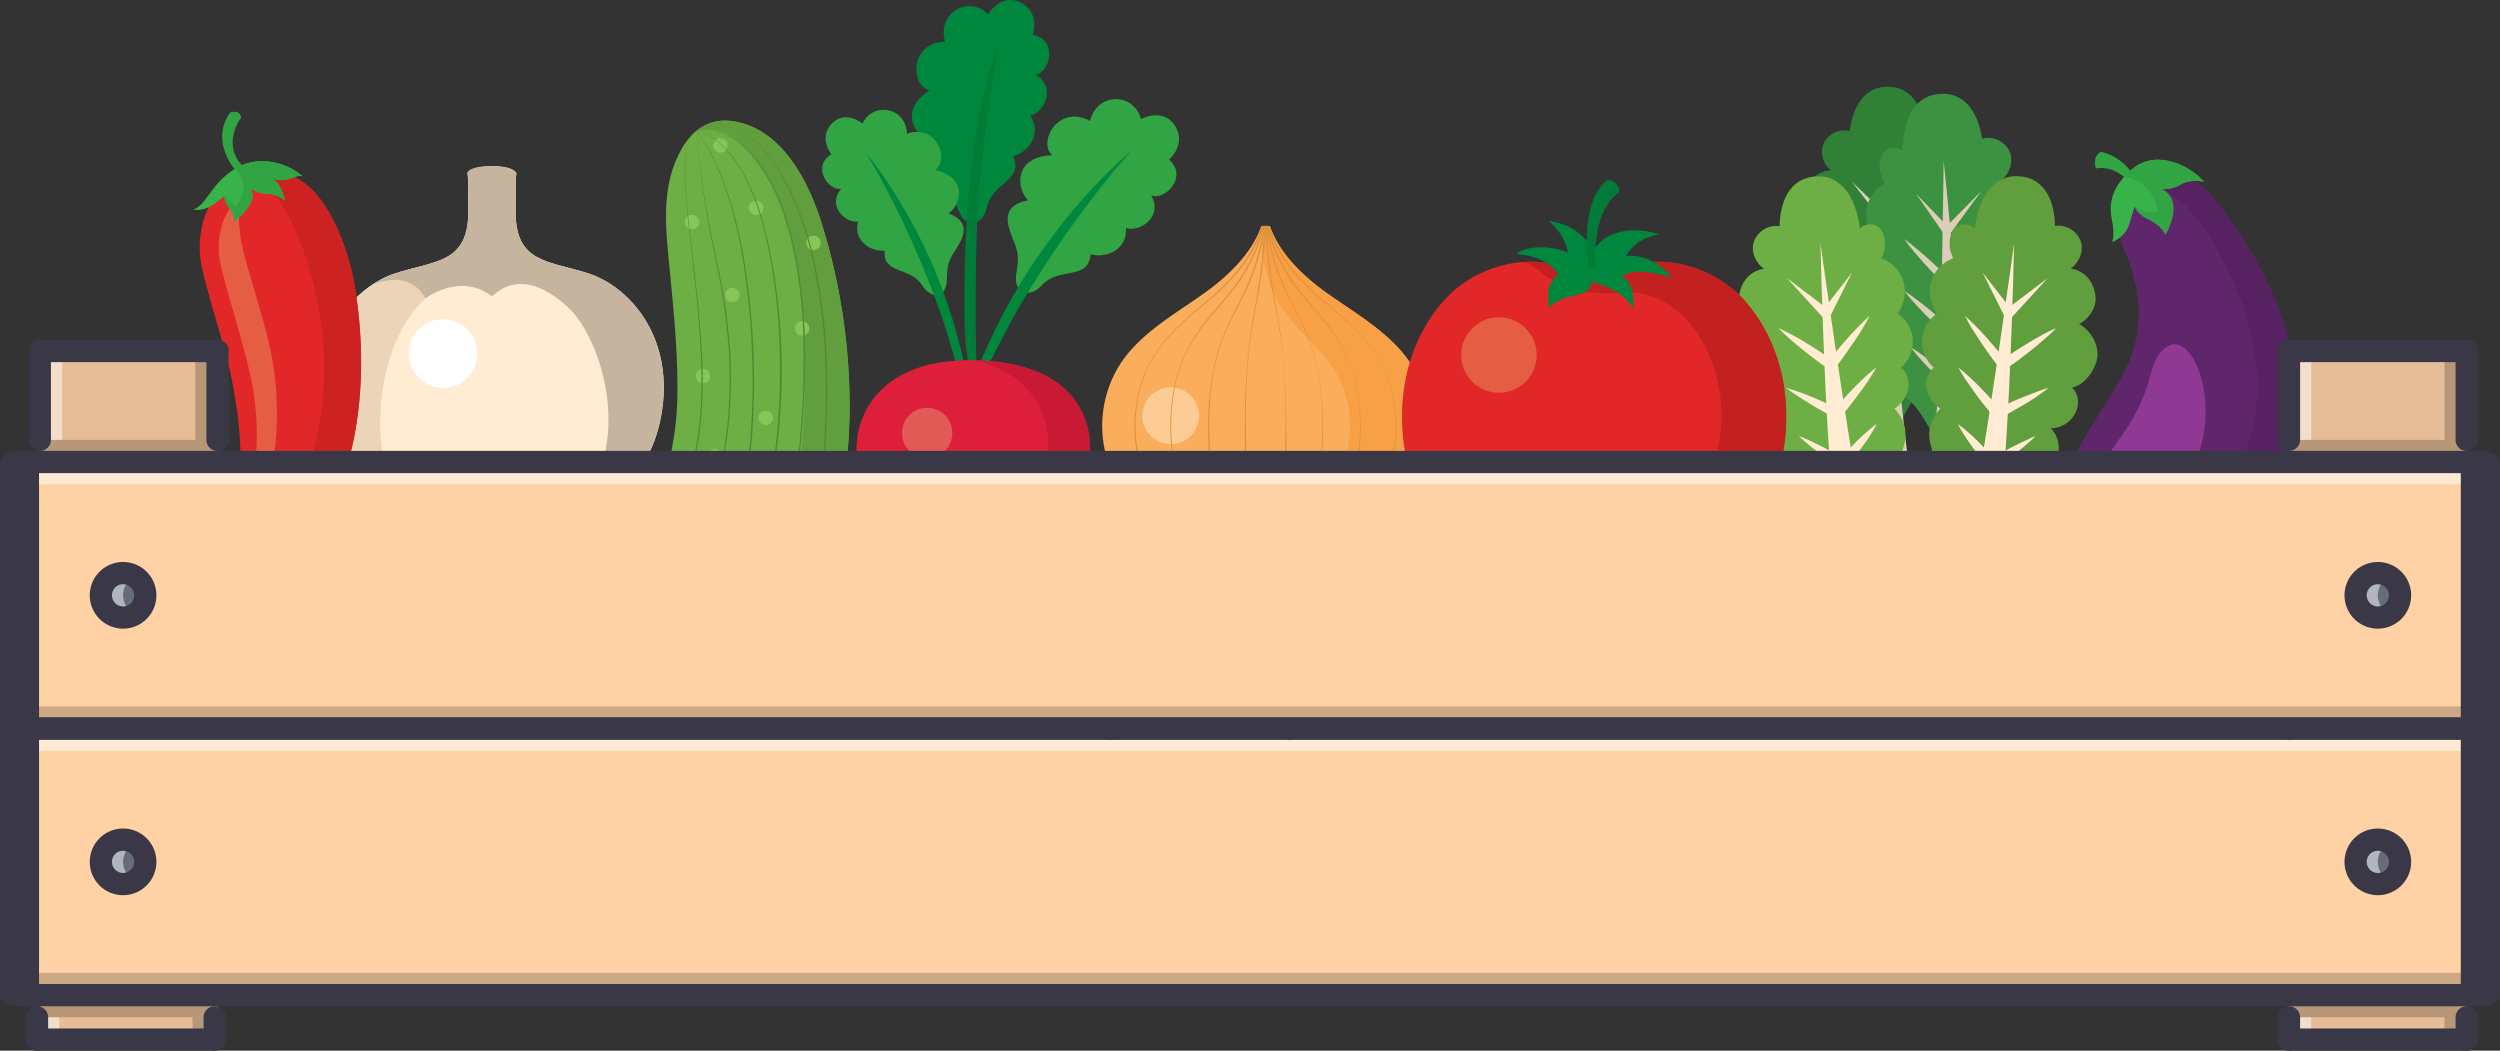 <svg xmlns="http://www.w3.org/2000/svg" xmlns:xlink="http://www.w3.org/1999/xlink" viewBox="0 0 900.18 378.31">
    <rect x="0" y="0" width="900.18" height="378.31" fill="#333333" stroke="none"/>
    <defs>
        <style>.cls-1{fill:none;}.cls-2{fill:#6daf44;}.cls-3{fill:#609e3e;}.cls-4{fill:#87c558;}.cls-5{fill:#528a34;}.cls-6{fill:#60266c;}.cls-7{fill:#572262;}.cls-8{fill:#8f3894;}.cls-9{fill:#37b34a;}.cls-10{fill:#31a444;}.cls-11{fill:#ffecd2;}.cls-12{fill:#ebd4b8;}.cls-13{fill:#eee4b8;}.cls-14{fill:#c6b59e;}.cls-15{fill:#fff;}.cls-16{clip-path:url(#clip-path);}.cls-17{fill:#9d8f7f;}.cls-18{fill:#faae5b;}.cls-19{fill:#fdcc95;}.cls-20{fill:#f8a045;}.cls-21{fill:#e1923f;}.cls-22{fill:#e12727;}.cls-23{fill:#e55d42;}.cls-24{fill:#cc2322;}.cls-25{fill:#00873e;}.cls-26{fill:#007b38;}.cls-27{fill:#dd1f3b;}.cls-28{fill:#e25a56;}.cls-29{fill:#c91a35;}.cls-30{fill:#308037;}.cls-31{fill:#dccdb8;}.cls-32{fill:#3c9240;}.cls-33{fill:#c32120;}.cls-34{fill:#ffd2a6;}.cls-35{opacity:0.1;}.cls-36{opacity:0.2;}.cls-37{opacity:0.5;}.cls-38{fill:#656d78;}.cls-39{fill:#3a3847;}</style>
    </defs>
    <g id="baket" data-name="Layer 2">
        <g id="Capa_1" data-name="Capa 1">
            <g id="cucumber" data-name="Layer 2">
                <g id="Layer_1-2" data-name="Layer 1-2">
                    <path class="cls-2" d="M244.53,55.31c3.85-7.71,10.14-13.22,19.85-11.58,16.76,2.72,26.2,20.72,30.88,34.81A221,221,0,0,1,305.88,151c-1,30.58-7.28,62.2-28.91,86.36-9.79,11-31.73,23-45.56,9.28-7.69-7.6-9.56-20.48-5.07-34.42,3.54-11,8.63-21.54,11.47-32.54,3-11.87,5.8-23.63,6.07-35.85.35-16-1.31-31.89-2.84-47.8C239.73,82.4,238,68.27,244.53,55.31Z" />
                    <path class="cls-3" d="M264.38,43.74a16.34,16.34,0,0,0-13.64,3.42c9.2-2,15.87,2.4,23.81,14.34,31.22,47,14.35,209.38-45,183.06a22.48,22.48,0,0,0,1.82,2.07c13.89,13.71,35.79,1.67,45.56-9.28,21.59-24.18,27.95-55.78,28.91-86.36a221,221,0,0,0-10.61-72.46C290.58,64.43,281.12,46.43,264.38,43.74Z" />
                    <path class="cls-4" d="M263.17,192.49c-1-4.55-4.39-7.63-10.28-5.92-10.4,3.1-19.38,25.53-19.51,35-.12,8.85,6.11,14.24,13.82,9.28C260.49,222.37,265.59,204,263.17,192.49Z" />
                    <circle class="cls-4" cx="288.78" cy="118.25" r="2.61" transform="translate(140.48 392.81) rotate(-83.89)" />
                    <circle class="cls-4" cx="253.09" cy="135.41" r="2.61" transform="translate(91.53 372.66) rotate(-83.89)" />
                    <circle class="cls-4" cx="259.35" cy="52.37" r="2.61" transform="translate(179.69 304.68) rotate(-83.89)" />
                    <circle class="cls-4" cx="272.26" cy="74.83" r="2.61" transform="translate(168.88 337.59) rotate(-83.89)" />
                    <circle class="cls-4" cx="292.23" cy="85.89" r="2.61" transform="matrix(0.11, -0.99, 0.99, 0.11, 175.74, 367.32)" />
                    <circle class="cls-4" cx="281.28" cy="191.26" r="2.61" transform="translate(61.09 450.52) rotate(-83.87)" />
                    <circle class="cls-4" cx="263.73" cy="106.21" r="2.61" transform="translate(129.98 357.1) rotate(-83.87)" />
                    <circle class="cls-4" cx="299.23" cy="166.12" r="2.61" transform="translate(102.22 445.98) rotate(-83.89)" />
                    <circle class="cls-4" cx="283.86" cy="213.19" r="2.61" transform="translate(41.68 472.75) rotate(-83.89)" />
                    <circle class="cls-4" cx="262.85" cy="233.38" r="2.61" transform="translate(2.83 469.91) rotate(-83.89)" />
                    <circle class="cls-4" cx="257.35" cy="164.26" r="2.61" transform="translate(66.65 402.68) rotate(-83.89)" />
                    <circle class="cls-4" cx="245.17" cy="184.88" r="2.61" transform="translate(35.25 408.99) rotate(-83.89)" />
                    <circle class="cls-4" cx="275.72" cy="150.45" r="2.61" transform="translate(96.79 408.6) rotate(-83.89)" />
                    <circle class="cls-4" cx="248.64" cy="78.6" r="2.61" transform="matrix(0.11, -0.99, 0.99, 0.11, 144.03, 317.47)" />
                    <path class="cls-5" d="M250.75,47.19l-.29.17a5.22,5.22,0,0,0-.79.69,9,9,0,0,0-1.82,3.42c-1,3.28-1.34,8.37-1,14.76s1.17,14.14,2.22,23,2.27,18.82,3.15,29.83,1.35,22.9-.17,35.48-5.82,25.29-11.06,38c-2.6,6.36-5.43,12.74-8,19.31s-5.09,13.36-5.6,20.57A23,23,0,0,0,229,243c.39.8.63,1.77,1.45,2.14a11.62,11.62,0,0,0,2.49,1,29,29,0,0,0,5.33,1,41.19,41.19,0,0,0,21.3-3.61,47.29,47.29,0,0,0,16.93-13.52,72.92,72.92,0,0,0,10.64-18.82c5.28-13.44,7.58-27.56,8.8-41.2a302,302,0,0,0,1.24-39.52A210.62,210.62,0,0,0,293,95.37,117.68,117.68,0,0,0,283.52,67c-4-7.95-8.86-14.27-14-18a21,21,0,0,0-7.63-3.67,14.07,14.07,0,0,0-10,1.22C251.14,46.94,250.75,47.19,250.75,47.19Zm0-.05,1.16-.67a14.16,14.16,0,0,1,9.94-1.24,21.13,21.13,0,0,1,7.7,3.65c5.25,3.76,10.15,10.09,14.21,18a118.16,118.16,0,0,1,9.71,28.35,197.38,197.38,0,0,1,4.24,35.24,302.69,302.69,0,0,1-1.26,39.58c-1.25,13.66-3.54,27.86-8.88,41.34a73.4,73.4,0,0,1-10.78,18.91,47.7,47.7,0,0,1-17.12,13.58,41.51,41.51,0,0,1-21.49,3.57,29.23,29.23,0,0,1-5.36-1.08,11.86,11.86,0,0,1-2.54-1.06,2.05,2.05,0,0,1-1-1,10.06,10.06,0,0,1-.57-1.24,23.18,23.18,0,0,1-1.55-10.7c.57-7.24,3.06-14.06,5.59-20.65s5.39-13,8-19.35c5.17-12.7,9.33-25.42,10.88-37.91a142.91,142.91,0,0,0,.92-18.28c0-5.91-.32-11.65-.71-17.11-.79-11-2-21-3-29.83s-1.81-16.57-2.11-23,0-11.5,1.07-14.82A9,9,0,0,1,249.66,48a5.26,5.26,0,0,1,.79-.69Z" />
                    <path class="cls-5" d="M250.76,47.18c.61,8.5,1.78,17,3.18,25.4.71,4.21,1.47,8.41,2.34,12.59l2.6,12.51A218.24,218.24,0,0,1,262.67,123c.38,4.26.52,8.53.54,12.8,0,2.13-.07,4.27-.1,6.42l-.34,6.39c-.38,4.25-.77,8.52-1.56,12.73a125.41,125.41,0,0,1-2.84,12.52,162.85,162.85,0,0,1-9,24c-3.61,7.74-7.68,15.25-11.61,22.84-2,3.79-3.91,7.59-5.56,11.49a42.85,42.85,0,0,0-2,6,16.33,16.33,0,0,0-.45,6.29l-.09-.15a34.62,34.62,0,0,0,15.21-.31,38.28,38.28,0,0,0,13.81-6.52,49.35,49.35,0,0,0,10.59-11.06,75.08,75.08,0,0,0,7.46-13.4,116.27,116.27,0,0,0,5-14.57,153,153,0,0,0,3.15-15.08c.76-5.07,1.54-10.26,2.15-15.35s1.09-10.24,1.46-15.38a299.54,299.54,0,0,0,.75-30.88A183,183,0,0,0,286,91.12a112.29,112.29,0,0,0-4-14.91,70.84,70.84,0,0,0-6.52-14,38.73,38.73,0,0,0-10.23-11.4,22.68,22.68,0,0,0-6.9-3.35A16.51,16.51,0,0,0,250.76,47.18Zm0-.06a16.59,16.59,0,0,1,7.69.3,22.79,22.79,0,0,1,7,3.33,38.92,38.92,0,0,1,10.31,11.39,71.15,71.15,0,0,1,6.59,14A112.62,112.62,0,0,1,286.38,91a183.55,183.55,0,0,1,3.42,30.75,293.67,293.67,0,0,1-.83,30.91q-.57,7.72-1.48,15.4c-.62,5.09-1.24,10.18-2.1,15.34s-1.93,10.15-3.21,15.14a116.94,116.94,0,0,1-5,14.64,74.19,74.19,0,0,1-7.51,13.54,49.8,49.8,0,0,1-10.74,11.13,38.69,38.69,0,0,1-14,6.54,35,35,0,0,1-15.4.3l-.11,0-.05-.09a16.64,16.64,0,0,1,.48-6.41,43.16,43.16,0,0,1,2.08-6.07c1.66-3.95,3.61-7.74,5.6-11.51,4-7.52,8-15.08,11.56-22.85a162.57,162.57,0,0,0,8.9-24,125.86,125.86,0,0,0,2.81-12.47c.77-4.2,1.14-8.44,1.49-12.7l.37-6.41c0-2.13.12-4.26.07-6.39q0-6.39-.57-12.77a217.84,217.84,0,0,0-3.63-25.31L256,85.18q-1.25-6.27-2.26-12.61c-1.31-8.44-2.46-16.91-3-25.43h0Z" />
                    <path class="cls-5" d="M250.81,47.21a53.41,53.41,0,0,1,6.87,11.28,103.36,103.36,0,0,1,4.82,12.38A130.81,130.81,0,0,1,266,83.73c1,4.35,1.78,8.7,2.45,13.1A270.45,270.45,0,0,1,271.24,150a200.85,200.85,0,0,1-2.94,26.53A129,129,0,0,1,261,202.16a100.67,100.67,0,0,1-5.95,12,80.23,80.23,0,0,1-7.55,11,74.69,74.69,0,0,1-9.49,9.38,46.66,46.66,0,0,0-4.83,4.6,21.61,21.61,0,0,0-3.5,5.57l-.17-.29a39.11,39.11,0,0,0,13.1-5.18,53.56,53.56,0,0,0,11-8.85,66.68,66.68,0,0,0,8.68-11.22,88.22,88.22,0,0,0,6.34-12.72,128,128,0,0,0,4.51-13.48c1.27-4.57,2.36-9.18,3.29-13.84a234.48,234.48,0,0,0,3.77-28.21,243.24,243.24,0,0,0,.4-28.43,210.29,210.29,0,0,0-3-28.21c-1.74-9.31-3.92-18.62-7.85-27.26a50.73,50.73,0,0,0-7.42-12.06,29.18,29.18,0,0,0-5.16-4.84A16,16,0,0,0,250.81,47.21Zm-.05-.09A15.93,15.93,0,0,1,257.23,50a29.29,29.29,0,0,1,5.25,4.81A50.9,50.9,0,0,1,270,66.87c4,8.65,6.24,18,8,27.33A220,220,0,0,1,280.8,151a234.5,234.5,0,0,1-3.88,28.21c-1,4.66-2.11,9.25-3.4,13.82a128.37,128.37,0,0,1-4.62,13.52,88,88,0,0,1-6.42,12.72,67.9,67.9,0,0,1-8.66,11.3,53.9,53.9,0,0,1-11.06,9,39.42,39.42,0,0,1-13.23,5.25.18.18,0,0,1-.22-.15h0a.19.19,0,0,1,0-.11h0a22,22,0,0,1,3.55-5.67,47,47,0,0,1,4.81-4.64,74.23,74.23,0,0,0,9.39-9.36,80.87,80.87,0,0,0,7.46-11,100.19,100.19,0,0,0,5.9-11.89,128.48,128.48,0,0,0,7.26-25.49,200.35,200.35,0,0,0,3-26.47c.43-8.87.34-17.75-.08-26.6S269.33,105.7,268,96.93q-.94-6.56-2.36-13.1c-1-4.32-2-8.64-3.39-12.86a103.2,103.2,0,0,0-4.78-12.4,53.11,53.11,0,0,0-6.8-11.4h0Z" />
                </g>
            </g>
            <g id="eggplant" data-name="Layer 2">
                <g id="Layer_1-2-2" data-name="Layer 1-2">
                    <path class="cls-6" d="M815.51,190.55c-10.84,18.17-29.5,32.27-48.69,28.72q-1.19-.22-2.36-.52c-17.11-4.41-25.94-23.1-22.68-39.68,2.81-14.35,12.2-26.47,19.5-38.76,4.76-8,15.27-24.31,3.15-51.49-2.9-6.49-3.91-19,8.7-24.7,6.54-2.93,15.35-3.09,23.32,6.59C831.25,113,835,157.92,815.51,190.55Z" />
                    <path class="cls-7" d="M773.16,64.16a19.85,19.85,0,0,0-4.82,3c6.05-1.41,15,.19,24.83,14.57,20.55,30.14,30.14,71.71,2.41,102-18.32,20.1-37.63,23.15-51.67,16.39,3.65,8.85,10.74,16.12,20.63,18.69q1.18.32,2.36.52c19.16,3.54,37.79-10.59,48.69-28.72,19.48-32.65,15.72-77.61-19-119.83C788.51,61.06,779.7,61.23,773.16,64.16Z" />
                    <path class="cls-8" d="M754.4,171.16c-3,6.19-2.92,15.55,6.29,18.23,11.76,3.4,23.51-9,28-18.44,6.82-14.3,6.63-27.19,3.12-37.3-2.37-6.88-6.57-10.65-10.09-9.48-5.55,1.87-6.81,9-8.28,13.87C768.63,154,758.69,162.3,754.4,171.16Z" />
                    <path class="cls-9" d="M767.11,61.46c-7.08,6.38-7.83,12-6.57,18.36,1,5.23,0,7.33,0,7.33A10.42,10.42,0,0,0,766.91,80l1.75-5.72s.45,2.46,5.11,4.69,6,5.43,6,5.43S787,72.5,778.35,68.06a11.5,11.5,0,0,0,6.88-1.63c3.6-2.13,8.42-1,8.42-1a25.32,25.32,0,0,0-9.57-6.57C778.41,56.87,772.51,56.59,767.11,61.46Z" />
                    <path class="cls-10" d="M784,58.91c-5.65-2-11.55-2.31-16.94,2.55a19,19,0,0,0-10.49-6.8c-3.37,1.55-1.92,6-1.92,6,5.81-1.09,10.11,3.06,10.11,3.06a12.4,12.4,0,0,1,6.53,2.52c5.69,4.54,5.54,9.82,5.54,9.82a9.76,9.76,0,0,1-8.3-1.82l1,1.75a11.93,11.93,0,0,0,4.06,3c4.65,2.22,6,5.43,6,5.43s7.23-11.89-1.42-16.34a11.5,11.5,0,0,0,6.88-1.63c3.6-2.13,8.42-1,8.42-1A25.32,25.32,0,0,0,784,58.91Z" />
                </g>
            </g>
            <g id="garlic">
                <path class="cls-11" d="M211.87,98.45c-14.42-4.65-26.22-3.65-26.22-22.29S186,62.7,186,62.7s-.54-2.86-8.88-2.86-8.87,2.88-8.87,2.88.36-5.13.36,13.46S156.8,93.8,142.38,98.45s-30.48,22.23-26.55,49.15c3,20.52,15.46,32.62,26.92,31.24,0,0,13.4,17.77,34.38,5.13,21,12.64,34.38-5.13,34.38-5.13,11.47,1.38,23.92-10.69,26.92-31.24C242.35,120.68,226.29,103.1,211.87,98.45Z" />
                <path class="cls-12" d="M153.2,107.42c5.13-4.76,6.63-9.68,6.26-14.15-4.6,2.12-10.57,3.08-17.08,5.13-14.42,4.7-30.48,22.27-26.55,49.19,3,20.52,15.46,32.62,26.92,31.24C132.55,160.27,135.49,123.7,153.2,107.42Z" />
                <path class="cls-13" d="M153.92,106.93c-.45.3-.72.49-.72.49Z" />
                <path class="cls-14" d="M211.87,98.45c-14.42-4.65-26.22-3.65-26.22-22.29,0-15.39.36-13.06.36-13.46,0,0,0-2.88-8.87-2.88a33.47,33.47,0,0,0-3.58.18c-5.89.63-5.29,2.7-5.29,2.7,0,.41.36-2,.36,13.46,0,18.61-11.8,17.61-26.22,22.27a45.28,45.28,0,0,0-8.21,4h0c11.67-4.4,16.68.92,19,5,0,0,.27-.19.72-.49,2.8-1.83,13.5-7.85,23.2-.17,9.84-9.3,20.8-2.44,28.19,4.66,9.18,8.82,22.29,41.5,6.15,67.42,11.47,1.38,23.92-10.69,26.92-31.24C242.35,120.68,226.29,103.1,211.87,98.45Z" />
                <circle class="cls-15" cx="159.51" cy="127.31" r="12.37" />
            </g>
            <g id="onion" data-name="Layer 2">
                <g id="Layer_1-2-3" data-name="Layer 1-2">
                    <path class="cls-18" d="M507.69,130.55c-7.47-11-19.74-17.66-30.54-25.44-8.37-6.05-16.47-14-19.82-23.42h-3.27c-3.36,9.45-11.45,17.35-19.82,23.42-10.81,7.81-23.07,14.41-30.54,25.44a41.48,41.48,0,0,0-1.59,42.95c7.52,13.09,27.42,23.76,53.58,23.76s46.06-10.67,53.58-23.76A41.48,41.48,0,0,0,507.69,130.55Z" />
                    <circle class="cls-19" cx="421.53" cy="149.71" r="10.22" />
                    <path class="cls-20" d="M507.69,130.55c-7.47-11-19.74-17.66-30.54-25.44-8.37-6.05-16.47-14-19.82-23.42h-3.27c0,40,26.76,37.51,31.44,65,4.9,28.82-20.65,48.5-64,43.35a79.59,79.59,0,0,0,34.17,7.21c26.12,0,46.06-10.67,53.58-23.76A41.48,41.48,0,0,0,507.69,130.55Z" />
                    <path class="cls-21" d="M497.22,130.57c-.67-1.16-1.33-2.31-2.09-3.41s-1.52-2.19-2.37-3.22-1.7-2.05-2.6-3-1.8-1.93-2.79-2.86c-3.83-3.71-8-7-12.1-10.55A73.12,73.12,0,0,1,464.1,96a44,44,0,0,1-7.41-14.22L457,82h-2.61l.33-.25A44,44,0,0,1,447.34,96a73,73,0,0,1-11.17,11.46c-4,3.49-8.22,6.81-12.05,10.52a52.86,52.86,0,0,0-9.83,12.55,46.66,46.66,0,0,0-3.08,7.35,51.55,51.55,0,0,0-1.8,7.77,52.33,52.33,0,0,0,.18,15.85,45,45,0,0,0,1.93,7.72,35.61,35.61,0,0,0,3.31,7.21,38.46,38.46,0,0,0,10.89,11.45A47.61,47.61,0,0,0,440,194.69a57.09,57.09,0,0,0,31.4,0,47.92,47.92,0,0,0,14.28-6.78,38.4,38.4,0,0,0,10.91-11.38,35.31,35.31,0,0,0,3.33-7.21,44.67,44.67,0,0,0,1.95-7.71,51.86,51.86,0,0,0-1.56-23.69A47.34,47.34,0,0,0,497.22,130.57Zm.06,0a47.46,47.46,0,0,1,3.14,7.36,52.1,52.1,0,0,1,1.8,23.79,45.18,45.18,0,0,1-1.87,7.81,35.81,35.81,0,0,1-3.3,7.33,39.07,39.07,0,0,1-11,11.69,48.37,48.37,0,0,1-14.51,6.88,57.82,57.82,0,0,1-31.81,0,48.33,48.33,0,0,1-14.48-6.91,38.86,38.86,0,0,1-11-11.71,36.14,36.14,0,0,1-3.29-7.33,45.45,45.45,0,0,1-1.87-7.81,52.88,52.88,0,0,1,0-16,51.92,51.92,0,0,1,1.8-7.81,46.92,46.92,0,0,1,3.14-7.38,54.2,54.2,0,0,1,9.83-12.67c3.81-3.76,8-7.12,12-10.62a72.55,72.55,0,0,0,11-11.49,43.43,43.43,0,0,0,7.21-14.08l.05-.25h3.1l.07.25a43.44,43.44,0,0,0,7.21,14.1,72.67,72.67,0,0,0,11,11.53c4,3.51,8.18,6.88,12,10.64.95.9,1.88,1.9,2.77,2.89s1.8,2,2.59,3.06,1.6,2.13,2.34,3.25,1.41,2.28,2.06,3.45Z" />
                    <path class="cls-21" d="M485.84,130.56c-.47-1.1-.9-2.21-1.46-3.28s-1.07-2.13-1.68-3.17a59.45,59.45,0,0,0-4-6c-2.86-3.84-6.11-7.37-9.2-11a66.35,66.35,0,0,1-8.22-11.82,53.67,53.67,0,0,1-3-6.57c-.42-1.13-.8-2.27-1.14-3.43s-.63-2.33-.9-3.5l.33.27h-1.89l.33-.27c-2,9.43-6.88,18-13.08,25.22-3.06,3.66-6.31,7.16-9.14,11a53.72,53.72,0,0,0-7.09,12.31,57.65,57.65,0,0,0-3.42,13.8,71.75,71.75,0,0,0-.38,14.22,61.64,61.64,0,0,0,2.56,14,37.62,37.62,0,0,0,6.6,12.47,33,33,0,0,0,10.81,8.89,30.55,30.55,0,0,0,27.24.14,33.12,33.12,0,0,0,5.94-3.79,36.93,36.93,0,0,0,11.71-17.38,60.78,60.78,0,0,0,2.7-14,71.36,71.36,0,0,0-.29-14.23A58.49,58.49,0,0,0,485.84,130.56Zm.07,0a58.61,58.61,0,0,1,3.46,13.85,71.65,71.65,0,0,1,.44,14.29,61.32,61.32,0,0,1-2.5,14.09,37.74,37.74,0,0,1-6.65,12.65,36.74,36.74,0,0,1-5.09,5.11,33.8,33.8,0,0,1-6.08,3.87,31.27,31.27,0,0,1-27.92-.17,33.75,33.75,0,0,1-11.07-9.09A38,38,0,0,1,424,172.43a62.15,62.15,0,0,1-2.45-14.1A72.57,72.57,0,0,1,422,144a57.9,57.9,0,0,1,3.53-13.84,55.35,55.35,0,0,1,7-12.43c2.83-3.85,6-7.39,9.06-11.05a65.7,65.7,0,0,0,8-11.76,50.12,50.12,0,0,0,4.84-13.31l.05-.27h2.45l.05.28q.36,1.75.84,3.47c.33,1.14.69,2.28,1.09,3.4A53.23,53.23,0,0,0,461.8,95a65.91,65.91,0,0,0,8.06,11.83c3,3.69,6.26,7.26,9.09,11.13a59.7,59.7,0,0,1,3.91,6q.9,1.56,1.65,3.2c.5,1.08.95,2.19,1.41,3.3Z" />
                    <path class="cls-21" d="M473.8,130.56a70.26,70.26,0,0,0-4.23-12.27c-1.8-4-3.89-7.76-5.86-11.65a75.66,75.66,0,0,1-7.77-24.9l.33.3h-1.13l.32-.3A75.72,75.72,0,0,1,448,106.07c-1.89,3.81-4,7.51-5.73,11.36A67.68,67.68,0,0,0,438,129.36a83.05,83.05,0,0,0-2.07,12.52,118.84,118.84,0,0,0-.5,12.69,113.27,113.27,0,0,0,.9,12.66,64.09,64.09,0,0,0,2.7,12.36,40.35,40.35,0,0,0,2.4,5.84,29.13,29.13,0,0,0,3.35,5.31c2.53,3.27,6.2,5.94,10.36,6.13s8-2.06,10.81-5.18a30.47,30.47,0,0,0,3.6-5.15,44.59,44.59,0,0,0,2.56-5.76,61.33,61.33,0,0,0,3-12.29,111,111,0,0,0,1-12.61A105.09,105.09,0,0,0,473.8,130.56Zm.07,0a105.34,105.34,0,0,1,2.5,25.29,111.7,111.7,0,0,1-.9,12.72,62,62,0,0,1-2.8,12.46,34.58,34.58,0,0,1-6.31,11.15,17.65,17.65,0,0,1-5.05,4,12.3,12.3,0,0,1-6.31,1.39,12.75,12.75,0,0,1-6.14-2,18.92,18.92,0,0,1-4.73-4.39,29.82,29.82,0,0,1-3.42-5.4,41.06,41.06,0,0,1-2.37-6,63.68,63.68,0,0,1-2.58-12.5,113.85,113.85,0,0,1-.77-12.73,102.17,102.17,0,0,1,2.77-25.28,71.29,71.29,0,0,1,4.22-12c1.74-3.88,3.77-7.61,5.62-11.42a75.21,75.21,0,0,0,7.21-24.19v-.3h1.73v.3c.15,1.07.28,2.14.46,3.22s.37,2.13.59,3.19q.66,3.18,1.59,6.31A76.94,76.94,0,0,0,464,106.44c1.91,3.9,4,7.73,5.73,11.71a70.41,70.41,0,0,1,4.17,12.39Z" />
                    <path class="cls-21" d="M462.13,130.55c-.38-4.09-.9-8.16-1.54-12.21s-1.48-8.11-2.22-12.12S457,98.11,456.57,94s-.84-8.16-1-12.3l.33.32h-.41l.33-.32a188.53,188.53,0,0,1-2.53,23.18l-2.11,11.45c-.66,3.82-1.23,7.67-1.59,11.52-.72,7.73-1,15.49-1,23.25s.23,15.52.84,23.25a113.79,113.79,0,0,0,1.49,11.48,51.88,51.88,0,0,0,1.32,5.62,11.92,11.92,0,0,0,2.5,5,1.39,1.39,0,0,0,2,0l.14-.15a7.67,7.67,0,0,0,1.45-2.34,32.12,32.12,0,0,0,1.68-5.49A96.75,96.75,0,0,0,461.73,177c.77-7.71,1-15.47,1.13-23.23S462.71,138.29,462.13,130.55Zm.07,0c.68,7.74.9,15.5,1,23.27s-.12,15.55-.76,23.3a94.09,94.09,0,0,1-1.76,11.56,32.83,32.83,0,0,1-1.74,5.62,8.32,8.32,0,0,1-1.61,2.57,3,3,0,0,1-.66.5,2,2,0,0,1-.83.25,2.15,2.15,0,0,1-1.59-.59c-1.53-1.51-2.09-3.46-2.7-5.31a52.58,52.58,0,0,1-1.34-5.7,114.4,114.4,0,0,1-1.43-11.59c-.55-7.76-.67-15.53-.59-23.3s.4-15.54,1.18-23.27c.39-3.86.9-7.72,1.5-11.56l2-11.51a188.66,188.66,0,0,0,2.31-23.09v-.33h1v.32c.21,4.1.44,8.19.9,12.27s.95,8.11,1.64,12.2,1.45,8.09,2.1,12.14,1,8.16,1.35,12.25Z" />
                </g>
            </g>
            <g id="pepper">
                <path class="cls-22" d="M56.81,240.29a3.45,3.45,0,0,1-4.06-5.44c13.15-13.78,25-34.58,30.21-48.62,6.09-16.57,3.28-35.44.26-50.74C81.3,125.8,74.4,105,72.48,95.24c-2.67-13.65,3.59-36.61,28.92-32.83,16.21,2.42,24.15,28.38,26.13,39.39,5.43,30.77,3.23,71.07-18.45,96C89,220.79,70.49,233.41,56.81,240.29Z" />
                <path class="cls-23" d="M95.32,178.87c4.84-15.18,5.88-33.77,2.22-52.22-1-5.11-3.17-12.59-5.47-20.52-2.15-7.42-4.51-15.08-5.28-19.72-1.94-11.85.66-15.53.66-15.53-8.37,4.72-9.52,16.65-8.28,23.07.91,4.63,3.13,12.3,5.28,19.72,2.28,7.92,4.31,15.43,5.47,20.52C99.7,177.1,78.45,207,72.56,213.51A80.84,80.84,0,0,0,95.32,178.87Z" />
                <path class="cls-24" d="M127.49,101.76c-1.92-11-9.87-36.94-26.13-39.39-6.94-1-12.44,0-16.75,2.22h0c15.67-4.78,27.83,26.56,31.35,54.85,5.86,47.79-21.06,97.76-63.33,120a3.34,3.34,0,0,0,4.18.87C70.5,233.41,89,220.77,109,197.78,130.72,172.83,132.89,132.51,127.49,101.76Z" />
                <path class="cls-9" d="M102.49,72.17A11,11,0,0,0,96,69.71a9.53,9.53,0,0,1-6.08-2.15c4.05,5.26-5.69,12.28-5.69,12.28a6.36,6.36,0,0,0-1.74-5C80.21,72.08,81,70.48,81,70.48l-3.74,2.86a10.8,10.8,0,0,1-7.65,2.24A12.08,12.08,0,0,0,74,71.72c3.53-4.65,5.45-7.95,11.7-11.56,5.46-3.16,15.4-3.34,23.25,3.34-1.47-.64-3.72.79-6.41,1.24a13.91,13.91,0,0,1-4.4-.41S101.46,66.33,102.49,72.17Z" />
                <path class="cls-10" d="M109,63.49c-7.22-6.13-16.22-6.43-21.87-4h0A11.78,11.78,0,0,1,84,49c.92-4.63,2.8-6.51,2.8-6.51s.12-3.09-3.9-2c-7.29,10.12,1.51,20.35,1.51,20.35l.05.05c6.9,5.57.53,13.42.53,13.42a8.39,8.39,0,0,1-4-3.86,2.26,2.26,0,0,0-.13,1,5.89,5.89,0,0,0,1.6,3.33,6.38,6.38,0,0,1,1.74,5s9.73-7,5.69-12.28A9.53,9.53,0,0,0,96,69.71a11,11,0,0,1,6.53,2.47c-1-5.86-4.31-7.76-4.31-7.76a13.91,13.91,0,0,0,4.4.41C105.24,64.28,107.5,62.85,109,63.49Z" />
            </g>
            <g id="radish" data-name="Layer 2">
                <g id="Layer_1-2-4" data-name="Layer 1-2">
                    <path class="cls-25" d="M364.79,56.24c5.43-1.37,10.65-8,6.12-14.63,5.1-1,9.64-10.36,1.95-14.67,5.18-.76,8.28-12.57-1-14.41,0,0,2.61-7.49-3.66-11.22-7.5-4.47-12.45,3.82-12.45,3.82C349-1.81,337.2,4.48,340.3,15c-12.85.35-12.53,16-5.56,17.52-11.73,7.59-4.9,17,.8,18.38-9.73,8.48,1.7,13.55,5.45,17.44,1.15,1.19,2.23,2.28,4.27,7.61,2.57,6.71,8.71,5.21,10-1.18C357.14,65.74,368.85,65,364.79,56.24Z" />
                    <path class="cls-26" d="M359.58,17.58s-13.5,24.3-12.24,100.61a109.17,109.17,0,0,0,1.41,13.35,1.44,1.44,0,0,0,2.86-.24h0c-.46-10.12-.46-45.88.74-59.8C355.43,35.53,359.58,17.58,359.58,17.58Z" />
                    <path class="cls-10" d="M392.75,91.55c5.37,1.57,13.23-1.49,12.68-9.47,4.89,1.75,13.54-4.08,9.06-11.7,4.85,2,13.5-6.66,6.46-12.91,0,0,6-5.13,2.51-11.57-4.21-7.61-12.63-3-12.63-3-2.37-9.47-15.71-10-18.34.66-11.26-6.2-18.94,7.46-13.68,12.31-14,.62-12.81,12.16-8.61,16.27-12.69,2.4-5.39,12.55-4.11,17.79.39,1.6.78,3.1-.16,8.71-1.18,7.08,4.88,8.9,9.25,4.05C381.34,95.9,391.8,101.18,392.75,91.55Z" />
                    <path class="cls-25" d="M407.58,54.13s-29.9,24.06-49.81,65.75c-2.29,4.81-4.21,9-5.67,12.53a1.47,1.47,0,0,0,2.65,1.26c4.83-9.18,7.87-16,15.29-28.24C389.19,73.87,407.58,54.13,407.58,54.13Z" />
                    <path class="cls-10" d="M318.54,90.24c-5,.48-11.4-3.5-9.59-10.47-4.59.73-11.25-5.82-6.05-11.79-4.59.93-10.79-8.08-3.56-12.42,0,0-4.47-5.51-.31-10.52,4.95-6,11.57-.54,11.57-.54,3.63-7.91,15.46-6.19,16,3.6,10.93-3.6,15.4,9.68,10,13.07,12.23,2.81,9.31,12.77,4.94,15.65,10.76,4.21,2.67,11.93.68,16.33-.61,1.35-1.19,2.6-1.29,7.69-.13,6.43-5.77,7-8.81,2C327.86,95.92,317.77,98.86,318.54,90.24Z" />
                    <path class="cls-25" d="M311.68,54.86s22.32,26.09,33,66c1.23,4.61,2.19,8.57,2.93,12a1.32,1.32,0,0,1-2.54.67c-2.74-8.86-4.28-15.4-8.8-27.36C324.59,75.24,311.68,54.86,311.68,54.86Z" />
                    <path class="cls-27" d="M308.45,160.13c-.85,14.38,6,22.74,12.73,29.21s18,9.67,22,16.28c3.29,5.36.52,14.11-5.93,16.66a16.25,16.25,0,0,0,10.35-4.54,36,36,0,0,0,7.48-9.81c3.16-5.67,7.43-8,11.17-10.43,9.75-6.41,12.38-6.31,19.08-13.68,10.18-11.25,17.66-54.1-36.46-54.1C321.18,129.74,309.35,144.78,308.45,160.13Z" />
                    <circle class="cls-28" cx="333.84" cy="155.88" r="9.06" />
                    <path class="cls-29" d="M351.38,129.8c35.05,8.92,27.68,44.35,18.57,55.17-13.68,16.26-29.93,15.29-33.57,14.42a21.13,21.13,0,0,1,6.8,6.23c3.29,5.36.52,14.11-5.93,16.66a16.25,16.25,0,0,0,10.35-4.54,36,36,0,0,0,7.48-9.81c3.16-5.67,7.43-8,11.17-10.43,9.75-6.41,12.38-6.31,19.08-13.68C395.33,172.77,402.7,131.13,351.38,129.8Z" />
                </g>
            </g>
            <g id="salad" data-name="Layer 2">
                <g id="Layer_1-2-5" data-name="Layer 1-2">
                    <path class="cls-30" d="M693.61,50.91c0-1.2,6.61-3.4,8,3.15a10.26,10.26,0,0,1-1.75,7.62,12.19,12.19,0,0,1,6.83,8.75,12.87,12.87,0,0,1-3.08,10.88A11.71,11.71,0,0,1,708,90.86a12.1,12.1,0,0,1-5.13,9.29c2.55,1.63,4.38,9.38-3.61,13.9,0,0,8.51,8.82-2.93,20.43-5.53,5.6-5.72,5.93-11.23,16.11-1.44,2.66-2.37,4.1-4.89,4.16-1.85.07-3.24-1.34-4.1-3-2.6-5.13-4.2-7.8-10-12.78-3.31-2.83-6.23-5.73-8.08-9.68-2.11-4.49-.45-10,2.6-12.11a9.76,9.76,0,0,1-8-6.15c-1.14-3-.57-6.85,2.13-8.61-4.74-1.3-8.72-8.52-7.62-13.46a12.59,12.59,0,0,1,7.18-8.72c-2.6-1.73-5.06-5.33-4.83-8.83.31-4.62,3.57-9.72,9.75-10.06-2.32-1.68-4.4-6.37-2.4-10.06a8.21,8.21,0,0,1,9.23-4.1s1-15.27,12.84-15.93C688.32,30.73,693.16,38.75,693.61,50.91Z" />
                    <path class="cls-31" d="M679.48,54.48s-3.72,78.25-3.08,100.29c.72,26.5,2.75,52.79,2.75,52.79l13.17,11.28V203.46s-6.4-41.47-8.76-70.38C681.77,111.41,679.48,54.48,679.48,54.48Z" />
                    <polygon class="cls-31" points="666.76 65.39 677.99 79.91 678 79.92 679.26 81.12 680.1 79.84 689.36 65.65 677.93 78.17 680.03 78.08 680.03 78.07 666.76 65.39" />
                    <path class="cls-31" d="M662.15,82.37c1.21,1.46,2.51,2.8,3.81,4.16s2.64,2.66,4,3.94c2.7,2.59,5.49,5.06,8.32,7.48l1,.85.84-.9c1.21-1.33,2.45-2.63,3.64-4s2.39-2.69,3.54-4.1,2.3-2.78,3.42-4.2,2.21-2.86,3.23-4.37c-1.45,1.09-2.85,2.29-4.18,3.46s-2.69,2.4-4,3.65l-3.92,3.76c-1.32,1.26-2.51,2.57-3.76,3.87l1.92-.14c-2.83-2.43-5.7-4.8-8.68-7.07-1.48-1.14-3-2.16-4.5-3.29S663.77,83.35,662.15,82.37Z" />
                    <path class="cls-31" d="M662.72,103.25c1.23,1.13,2.52,2.16,3.82,3.19s2.62,2.05,4,3,2.69,1.91,4,2.84,2.75,1.81,4.1,2.72l.89.58.79-.76c2.52-2.43,5-4.91,7.37-7.5,1.19-1.28,2.36-2.61,3.5-3.94s2.26-2.7,3.3-4.1c-1.48,1-2.86,2.05-4.26,3.16s-2.73,2.22-4.1,3.36c-2.67,2.29-5.23,4.67-7.74,7.11l1.67-.17c-1.41-.85-2.79-1.74-4.22-2.57s-2.77-1.71-4.23-2.49-2.9-1.54-4.37-2.31S664.27,103.88,662.72,103.25Z" />
                    <path class="cls-31" d="M665.46,120.29c1,1.14,2.05,2.22,3.08,3.27s2.15,2.05,3.27,3.08,2.3,2,3.44,3,2.3,1.91,3.45,2.85l.88.72.89-.8c1.13-1,2.18-2.11,3.28-3.17s2.12-2.17,3.16-3.29,2.05-2.27,3-3.44,1.94-2.37,2.81-3.65c-1.32.81-2.55,1.72-3.79,2.64s-2.41,1.88-3.58,2.85-2.32,2-3.5,3-2.25,2.05-3.32,3.08l1.77-.08c-1.19-.9-2.35-1.84-3.57-2.7s-2.41-1.75-3.65-2.6-2.44-1.62-3.71-2.47A38.84,38.84,0,0,0,665.46,120.29Z" />
                    <path class="cls-32" d="M685.1,54.6c0-1.25-7-3.33-8.21,3.5A10.65,10.65,0,0,0,678.94,66a12.65,12.65,0,0,0-6.84,9.23,13.34,13.34,0,0,0,3.55,11.21,12.17,12.17,0,0,0-4.22,10,12.57,12.57,0,0,0,5.55,9.5c-2.61,1.76-4.27,9.86,4.1,14.36,0,0-8.58,9.41,3.64,21.12,5.9,5.65,6.15,6,12.13,16.41,1.57,2.72,2.57,4.15,5.2,4.19,1.92,0,3.32-1.5,4.15-3.25,2.54-5.4,4.1-8.21,10-13.56,3.35-3.08,6.29-6.15,8.1-10.26,2.05-4.72.17-10.36-3.08-12.5a10.12,10.12,0,0,0,8.16-6.63c1.1-3.17.4-7.13-2.47-8.87,4.88-1.49,8.8-9.1,7.52-14.19a13.06,13.06,0,0,0-7.71-8.83c2.65-1.88,5.13-5.68,4.76-9.3-.45-4.78-4-10-10.4-10.17,2.36-1.82,4.38-6.74,2.21-10.51a8.5,8.5,0,0,0-9.64-4s-1.5-15.87-13.74-16.18C690,33.51,685.18,42,685.1,54.6Z" />
                    <path class="cls-31" d="M699.86,57.9s8.9,84.28,6.84,107.09c-2.45,27.11-10.76,60.85-10.76,60.85l-6.21,8.29-2.91-23s9.51-41.45,11.12-71.52C699.15,117,699.86,57.9,699.86,57.9Z" />
                    <polygon class="cls-31" points="713.38 68.85 702.15 84.24 702.14 84.25 700.87 85.54 699.96 84.23 689.94 69.78 702.15 82.43 699.98 82.41 699.99 82.39 713.38 68.85" />
                    <path class="cls-31" d="M718.66,86.33c-1.21,1.54-2.52,3-3.83,4.43s-2.66,2.83-4,4.21c-2.72,2.76-5.54,5.42-8.41,8l-1,.91-.93-1c-1.29-1.34-2.63-2.66-3.9-4s-2.55-2.72-3.79-4.1-2.46-2.82-3.67-4.25-2.37-2.91-3.47-4.47c1.53,1.11,3,2.3,4.44,3.49s2.86,2.42,4.25,3.67,2.76,2.52,4.1,3.8,2.68,2.61,4,3.9h-1.95c2.86-2.61,5.79-5.13,8.8-7.59,1.5-1.23,3.08-2.42,4.59-3.59S717,87.4,718.66,86.33Z" />
                    <path class="cls-31" d="M718.67,108c-1.25,1.17-2.55,2.32-3.87,3.43s-2.66,2.17-4,3.2l-4.1,3.08c-1.36,1-2.8,2-4.2,2.93l-.9.64-.85-.82c-2.69-2.45-5.32-5-7.87-7.56-1.27-1.3-2.52-2.64-3.74-4s-2.42-2.74-3.55-4.21c1.56,1,3.08,2.05,4.51,3.15s2.9,2.22,4.31,3.37q4.25,3.43,8.21,7.18l-1.74-.12c1.44-.92,2.84-1.9,4.3-2.79s2.89-1.82,4.38-2.67,3-1.7,4.47-2.52S717.09,108.72,718.67,108Z" />
                    <path class="cls-31" d="M716.3,125.78c-1,1.21-2.05,2.36-3.14,3.49s-2.17,2.24-3.3,3.29-2.26,2.13-3.41,3.17-2.33,2.05-3.5,3.08l-.89.77-.94-.81c-1.2-1-2.33-2.12-3.5-3.19s-2.27-2.2-3.37-3.32-2.18-2.29-3.23-3.48-2.05-2.41-3-3.71c1.4.8,2.7,1.71,4,2.63s2.55,1.88,3.8,2.85,2.46,2,3.66,3,2.4,2.05,3.54,3.14h-1.84c1.2-1,2.39-2,3.63-2.9s2.45-1.9,3.71-2.8,2.53-1.8,3.83-2.68S714.93,126.55,716.3,125.78Z" />
                    <path class="cls-2" d="M669.75,82.52c-.16-1.24,6.48-4.19,8.62,2.44a10.66,10.66,0,0,1-1,8.05,12.65,12.65,0,0,1,8,8.35,13.34,13.34,0,0,1-2.11,11.56,12.17,12.17,0,0,1,5.45,9.42,12.57,12.57,0,0,1-4.31,10.12c2.81,1.43,5.47,9.23-2.32,14.72,0,0,9.69,8.21-1,21.41-5.13,6.35-5.31,6.71-10,17.79-1.22,2.89-2.05,4.44-4.64,4.8-1.91.26-3.49-1-4.53-2.71-3.2-5-5.13-7.63-11.65-12.19-3.7-2.59-7-5.29-9.33-9.23-2.64-4.43-1.47-10.26,1.46-12.78a10.12,10.12,0,0,1-8.92-5.55c-1.49-3-1.29-7,1.33-9.11-5-.86-9.88-7.92-9.23-13.14a13.06,13.06,0,0,1,6.54-9.74c-2.88-1.52-5.8-5-5.91-8.58-.15-4.8,2.7-10.41,9-11.39-2.59-1.55-5.19-6.19-3.51-10.16a8.5,8.5,0,0,1,9.13-5.13s-.54-15.92,11.56-17.77C662.24,62.17,668.08,70,669.75,82.52Z" />
                    <path class="cls-11" d="M655.51,87.64s1.74,84.73,6.65,107.1c5.84,26.59,24.71,42.85,24.71,42.85h3.5V214.32S673,198,667.66,168.38C663.65,146.2,655.51,87.64,655.51,87.64Z" />
                    <polygon class="cls-11" points="643.48 100.17 658.67 111.69 658.68 111.7 656.04 112.06 666.85 98.14 658.98 113.92 658.13 115.62 656.34 114.27 656.33 114.25 643.48 100.17" />
                    <path class="cls-11" d="M640.43,118.17c1.82.78,3.53,1.7,5.26,2.62s3.4,1.9,5,2.91c3.32,2.05,6.54,4.1,9.71,6.37l-2.35.36c1.18-1.45,2.31-2.93,3.52-4.36s2.4-2.86,3.66-4.25,2.52-2.77,3.83-4.1,2.65-2.67,4.1-3.92c-.85,1.7-1.82,3.31-2.78,4.93s-2,3.19-3.08,4.73-2.12,3.08-3.2,4.61-2.24,3-3.34,4.49l-1,1.31-1.37-1c-3.12-2.18-6.29-4.51-9.26-6.94-1.52-1.21-3-2.46-4.47-3.74A58.54,58.54,0,0,1,640.43,118.17Z" />
                    <path class="cls-11" d="M643.14,139.68c1.69.44,3.31,1,4.94,1.57s3.22,1.19,4.8,1.87,3.14,1.35,4.71,2.05,3.08,1.45,4.63,2.21l-2.05.42c1.17-1.4,2.37-2.76,3.58-4.1s2.46-2.68,3.75-4,2.59-2.57,3.92-3.83a54.42,54.42,0,0,1,4.2-3.59c-.87,1.64-1.88,3.18-2.87,4.72s-2.05,3-3.15,4.48-2.22,2.89-3.31,4.34-2.3,2.82-3.49,4.2l-.89,1-1.2-.62c-1.52-.78-3.08-1.57-4.52-2.41s-3-1.66-4.44-2.57-2.91-1.81-4.35-2.76S644.49,140.78,643.14,139.68Z" />
                    <path class="cls-11" d="M647.73,157c1.49.54,2.92,1.19,4.34,1.85s2.81,1.35,4.18,2.05,2.73,1.48,4.1,2.27,2.68,1.57,4,2.4l-2.24.33c2.05-2.42,4.18-4.73,6.41-7,1.13-1.11,2.29-2.2,3.48-3.24a46.36,46.36,0,0,1,3.74-3,46.25,46.25,0,0,1-2.41,4.16q-1.29,2-2.7,3.92c-1.88,2.54-3.85,5-5.94,7.37l-1,1.13-1.23-.81q-1.94-1.28-3.84-2.63c-1.26-.9-2.52-1.81-3.75-2.76s-2.44-1.93-3.64-2.93A45.67,45.67,0,0,1,647.73,157Z" />
                    <path class="cls-3" d="M711,82.52c.16-1.24-6.48-4.19-8.62,2.44a10.65,10.65,0,0,0,1,8.05,12.65,12.65,0,0,0-8,8.35,13.34,13.34,0,0,0,2.11,11.56,12.17,12.17,0,0,0-5.43,9.39,12.57,12.57,0,0,0,4.31,10.12c-2.81,1.43-5.47,9.23,2.32,14.72,0,0-9.69,8.21,1,21.41,5.13,6.35,5.31,6.71,10,17.79,1.22,2.89,2.05,4.44,4.64,4.8,1.91.26,3.49-1,4.53-2.71,3.2-5,5.13-7.63,11.65-12.19,3.7-2.59,7-5.29,9.33-9.23,2.64-4.43,1.47-10.26-1.46-12.78a10.12,10.12,0,0,0,8.92-5.55c1.49-3,1.29-7-1.33-9.11,5-.86,9.88-7.92,9.23-13.14a13.06,13.06,0,0,0-6.54-9.74c2.86-1.53,5.78-5,5.89-8.64.15-4.8-2.7-10.41-9-11.39,2.57-1.5,5.19-6.15,3.51-10.16a8.5,8.5,0,0,0-9.14-5.13s.54-15.92-11.56-17.77C718.51,62.17,712.65,70,711,82.52Z" />
                    <path class="cls-11" d="M725.23,87.64s-1.74,84.73-6.65,107.1c-5.84,26.59-24.71,42.85-24.71,42.85h-3.5V214.32S707.7,198,713.08,168.38C717.1,146.2,725.23,87.64,725.23,87.64Z" />
                    <polygon class="cls-11" points="737.26 100.17 724.41 114.25 724.39 114.27 722.61 115.62 721.76 113.92 713.89 98.14 724.69 112.06 722.06 111.7 722.07 111.69 737.26 100.17" />
                    <path class="cls-11" d="M740.35,118.17c-1.35,1.44-2.81,2.74-4.26,4s-3,2.53-4.47,3.74c-3,2.43-6.15,4.73-9.31,6.93l-1.37,1-1-1.31c-1.11-1.5-2.27-3-3.34-4.49s-2.17-3.08-3.2-4.61-2.05-3.14-3.08-4.73-1.87-3.23-2.76-4.93c1.44,1.25,2.76,2.59,4.1,3.92s2.6,2.72,3.83,4.1,2.45,2.82,3.66,4.25,2.34,2.91,3.52,4.36l-2.35-.36c3.17-2.23,6.39-4.37,9.71-6.37,1.65-1,3.34-2,5-2.91A57.75,57.75,0,0,1,740.35,118.17Z" />
                    <path class="cls-11" d="M737.6,139.68c-1.35,1.1-2.78,2.05-4.2,3.08s-2.87,1.89-4.35,2.76-3,1.72-4.44,2.57-3,1.63-4.52,2.41l-1.2.62-.89-1c-1.19-1.37-2.34-2.78-3.49-4.2s-2.26-2.86-3.31-4.34-2.12-3-3.15-4.48a52.09,52.09,0,0,1-2.87-4.72c1.49,1.13,2.83,2.36,4.2,3.59s2.65,2.52,3.92,3.83,2.5,2.65,3.75,4,2.41,2.72,3.58,4.1l-2.05-.42c1.53-.76,3.08-1.51,4.63-2.21s3.08-1.42,4.71-2.05,3.19-1.27,4.8-1.87S735.91,140.13,737.6,139.68Z" />
                    <path class="cls-11" d="M733,157c-1.12,1.13-2.29,2.16-3.48,3.18s-2.4,2.05-3.64,2.93-2.48,1.87-3.75,2.76-2.54,1.77-3.84,2.63l-1.23.81-1-1.13c-2.05-2.36-4.1-4.83-5.95-7.37q-1.4-1.92-2.7-3.92a46.37,46.37,0,0,1-2.41-4.16,46.32,46.32,0,0,1,3.76,3c1.2,1,2.35,2.13,3.48,3.24,2.24,2.24,4.39,4.54,6.42,7l-2.22-.34q2-1.25,4-2.4c1.34-.77,2.69-1.55,4.1-2.27s2.77-1.42,4.18-2.05S731.52,157.55,733,157Z" />
                </g>
            </g>
            <g id="tomato" data-name="Layer 2">
                <g id="Layer_1-2-6" data-name="Layer 1-2">
                    <path class="cls-22" d="M628.44,108.54C617.78,96.31,599.37,90.82,584,96.48c-3.26,1.24-16.69,1.24-19.91,0-15.38-5.66-33.83-.17-44.49,12.06-12.71,14.52-16.66,34-14,52.26C509,184.07,522,200,546.12,207.2c13.44,4,18.67,1.85,27.86,1.85s14.42,2.14,27.86-1.85c24.08-7.17,37.07-23.11,40.52-46.4C645.06,142.49,641.11,123.07,628.44,108.54Z" />
                    <circle class="cls-23" cx="539.71" cy="127.82" r="13.61" />
                    <path class="cls-33" d="M628.44,108.54C617.78,96.31,599.37,90.82,584,96.48c-3.26,1.24-16.69,1.24-19.91,0a37.62,37.62,0,0,0-15.79-2.1c8.77,1.92,9.08,13,36.6,11,25.57-1.89,44.45,36.09,29.87,67.33-9,19.41-39.82,32.56-80.37,29.87a70.2,70.2,0,0,0,11.77,4.65c13.44,4,18.67,1.85,27.86,1.85s14.42,2.14,27.86-1.85c24.08-7.17,37.07-23.11,40.51-46.4C645.06,142.49,641.11,123.07,628.44,108.54Z" />
                    <path class="cls-25" d="M573.47,90.66c-2.49-6.4-8.82-10.27-15.68-11,3.3,3.17,5.7,5.89,6.81,11.42-3.6-2-13.3-3.48-18.67.31,7.09.8,11,2.38,15.15,7.13a12.76,12.76,0,0,0-3.48,5.63,31,31,0,0,0,.21,6.92c4.38-6.22,14.83-3,15.31-9.53,0,0,10.78,2.05,14.93,9.51.8-9.82-4-11.56-4-11.56,4.54-3.27,13-.95,17.9.56-3.16-4.68-10.08-8.65-16.44-7.82a15.26,15.26,0,0,1,12.32-7.73c-7.94-2.73-19.2-2.61-24.39,6.09Z" />
                    <path class="cls-26" d="M578.69,64.9C570.1,71.68,571,88.17,572,96a2.17,2.17,0,0,0,2.24-.17c0-4.78.39-12.22,2.17-17.2C579,71.46,583,69.29,583,69.29a4,4,0,0,0-4.34-4.39Z" />
                </g>
            </g>
            <rect class="cls-34" x="824.19" y="126.39" width="63.98" height="247.92" />
            <g class="cls-35">
                <rect x="824.19" y="126.39" width="63.98" height="247.92" />
            </g>
            <g class="cls-36">
                <rect x="824.19" y="158.38" width="63.98" height="8" />
            </g>
            <g class="cls-36">
                <rect x="824.19" y="358.31" width="63.98" height="8" />
            </g>
            <rect class="cls-34" x="14.33" y="126.39" width="63.98" height="247.92" />
            <g class="cls-35">
                <rect x="14.33" y="126.39" width="63.98" height="247.92" />
            </g>
            <rect class="cls-34" x="7.03" y="166.37" width="886.1" height="95.97" />
            <rect class="cls-34" x="7.03" y="262.35" width="886.1" height="95.97" />
            <g class="cls-36">
                <rect x="14.33" y="158.38" width="63.98" height="8" />
            </g>
            <g class="cls-36">
                <rect x="13.33" y="358.31" width="63.98" height="8" />
            </g>
            <g class="cls-37">
                <rect class="cls-15" x="7.03" y="166.37" width="886.1" height="8" />
            </g>
            <g class="cls-36">
                <rect x="7.03" y="254.35" width="886.1" height="8" />
            </g>
            <g class="cls-37">
                <rect class="cls-15" x="7.03" y="262.35" width="886.1" height="8" />
            </g>
            <g class="cls-36">
                <rect x="7.03" y="350.32" width="886.1" height="8" />
            </g>
            <path class="cls-38" d="M864.19,214.36a8,8,0,1,1-8-8A8,8,0,0,1,864.19,214.36Z" />
            <g class="cls-37">
                <path class="cls-15" d="M856.19,214.36a7.88,7.88,0,0,1,4-6.77,7.77,7.77,0,0,0-4-1.23,8,8,0,0,0,0,16,7.78,7.78,0,0,0,4-1.23A7.88,7.88,0,0,1,856.19,214.36Z" />
            </g>
            <path class="cls-38" d="M864.19,310.33a8,8,0,1,1-8-8A8,8,0,0,1,864.19,310.33Z" />
            <g class="cls-37">
                <path class="cls-15" d="M856.19,310.33a7.88,7.88,0,0,1,4-6.77,7.78,7.78,0,0,0-4-1.23,8,8,0,1,0,0,16,7.77,7.77,0,0,0,4-1.23A7.88,7.88,0,0,1,856.19,310.33Z" />
            </g>
            <g class="cls-37">
                <rect class="cls-15" x="14.33" y="126.39" width="8" height="31.99" />
            </g>
            <g class="cls-36">
                <rect x="70.31" y="126.39" width="8" height="31.99" />
            </g>
            <g class="cls-37">
                <rect class="cls-15" x="13.33" y="366.31" width="8" height="8" />
            </g>
            <g class="cls-36">
                <rect x="69.31" y="366.31" width="8" height="8" />
            </g>
            <g class="cls-37">
                <rect class="cls-15" x="824.19" y="366.31" width="8" height="8" />
            </g>
            <g class="cls-36">
                <rect x="880.18" y="366.31" width="8" height="8" />
            </g>
            <g class="cls-37">
                <rect class="cls-15" x="824.19" y="126.39" width="8" height="31.99" />
            </g>
            <g class="cls-36">
                <rect x="880.18" y="126.39" width="8" height="31.99" />
            </g>
            <path class="cls-39" d="M893.14,266.35H7c-3.89,0-7-1.79-7-4v-96c0-2.21,3.15-4,7-4H893.14c3.89,0,7,1.79,7,4v96C900.18,264.56,897,266.35,893.14,266.35Zm-879.08-8h872v-88h-872Z" />
            <path class="cls-39" d="M893.14,362.32H7c-3.89,0-7-1.79-7-4v-96c0-2.21,3.15-4,7-4H893.14c3.89,0,7,1.79,7,4v96C900.18,360.53,897,362.32,893.14,362.32Zm-879.08-8h872v-88h-872Z" />
            <path class="cls-39" d="M14.33,162.38a4,4,0,0,1-4-4v-32a4,4,0,1,1,8,0v32A4,4,0,0,1,14.33,162.38Z" />
            <path class="cls-39" d="M78.31,130.39h-64a4,4,0,1,1,0-8h64a4,4,0,0,1,0,8Z" />
            <path class="cls-39" d="M78.31,162.38a4,4,0,0,1-4-4v-32a4,4,0,1,1,8,0v32A4,4,0,0,1,78.31,162.38Z" />
            <path class="cls-39" d="M77.31,378.31a4,4,0,0,1-4-4v-8a4,4,0,1,1,8,0v8A4,4,0,0,1,77.31,378.31Z" />
            <path class="cls-39" d="M77.31,378.31h-64a4,4,0,1,1,0-8h64a4,4,0,0,1,0,8Z" />
            <path class="cls-39" d="M13.33,378.31a4,4,0,0,1-4-4v-8a4,4,0,1,1,8,0v8A4,4,0,0,1,13.33,378.31Z" />
            <path class="cls-39" d="M824.2,162.38a4,4,0,0,1-4-4v-32a4,4,0,1,1,8,0v32A4,4,0,0,1,824.2,162.38Z" />
            <path class="cls-39" d="M888.18,130.39h-64a4,4,0,0,1,0-8h64a4,4,0,1,1,0,8Z" />
            <path class="cls-39" d="M888.18,162.38a4,4,0,0,1-4-4v-32a4,4,0,1,1,8,0v32A4,4,0,0,1,888.18,162.38Z" />
            <path class="cls-39" d="M888.18,378.31a4,4,0,0,1-4-4v-8a4,4,0,0,1,8,0v8A4,4,0,0,1,888.18,378.31Z" />
            <path class="cls-39" d="M888.18,378.31h-64a4,4,0,0,1,0-8h64a4,4,0,1,1,0,8Z" />
            <path class="cls-39" d="M824.2,378.31a4,4,0,0,1-4-4v-8a4,4,0,0,1,8,0v8A4,4,0,0,1,824.2,378.31Z" />
            <path class="cls-38" d="M52.32,214.36a8,8,0,1,1-8-8A8,8,0,0,1,52.32,214.36Z" />
            <g class="cls-37">
                <path class="cls-15" d="M44.32,214.36a7.87,7.87,0,0,1,4-6.77,7.76,7.76,0,0,0-4-1.23,8,8,0,0,0,0,16,7.77,7.77,0,0,0,4-1.23A7.88,7.88,0,0,1,44.32,214.36Z" />
            </g>
            <path class="cls-39" d="M44.32,226.36a12,12,0,1,1,12-12A12,12,0,0,1,44.32,226.36Zm0-16a4,4,0,1,0,4,4A4,4,0,0,0,44.32,210.37Z" />
            <path class="cls-39" d="M856.19,226.36a12,12,0,1,1,12-12A12,12,0,0,1,856.19,226.36Zm0-16a4,4,0,1,0,4,4A4,4,0,0,0,856.19,210.37Z" />
            <path class="cls-38" d="M52.32,310.33a8,8,0,1,1-8-8A8,8,0,0,1,52.32,310.33Z" />
            <g class="cls-37">
                <path class="cls-15" d="M44.32,310.33a7.88,7.88,0,0,1,4-6.77,7.77,7.77,0,0,0-4-1.23,8,8,0,0,0,0,16,7.76,7.76,0,0,0,4-1.23A7.88,7.88,0,0,1,44.32,310.33Z" />
            </g>
            <path class="cls-39" d="M44.32,322.33a12,12,0,1,1,12-12A12,12,0,0,1,44.32,322.33Zm0-16a4,4,0,1,0,4,4A4,4,0,0,0,44.32,306.34Z" />
            <path class="cls-39" d="M856.19,322.33a12,12,0,1,1,12-12A12,12,0,0,1,856.19,322.33Zm0-16a4,4,0,1,0,4,4A4,4,0,0,0,856.19,306.34Z" />
            <path class="cls-39" d="M400.33,266.35a4.12,4.12,0,0,1-2.8-1.12,4,4,0,0,1-1.2-2.87,3.8,3.8,0,0,1,1.2-2.88,4.09,4.09,0,0,1,5.6.08,3.78,3.78,0,0,1,1.2,2.8,4,4,0,0,1-1.12,2.8A4.19,4.19,0,0,1,400.33,266.35Z" />
            <path class="cls-39" d="M464.31,266.35a4.12,4.12,0,0,1-2.8-1.12,4,4,0,0,1-1.2-2.87,3.77,3.77,0,0,1,1.2-2.8,4,4,0,0,1,5.6,0,3.79,3.79,0,0,1,1.2,2.8,3.75,3.75,0,0,1-1.2,2.8A3.86,3.86,0,0,1,464.31,266.35Z" />
            <path class="cls-39" d="M824.2,266.35a4.29,4.29,0,0,1-2.8-1.12,4.19,4.19,0,0,1-1.2-2.87,3.78,3.78,0,0,1,1.2-2.8,3.94,3.94,0,0,1,5.6,0,3.76,3.76,0,0,1,1.2,2.8,4.1,4.1,0,0,1-1.12,2.8A4.17,4.17,0,0,1,824.2,266.35Z" />
            <path class="cls-39" d="M888.18,266.35a4.14,4.14,0,0,1-2.8-1.12,4.19,4.19,0,0,1-1.2-2.87,3.78,3.78,0,0,1,1.2-2.8,4,4,0,0,1,5.6,0,3.76,3.76,0,0,1,1.2,2.8,4.1,4.1,0,0,1-1.12,2.8A4.17,4.17,0,0,1,888.18,266.35Z" />
        </g>
    </g>
</svg>